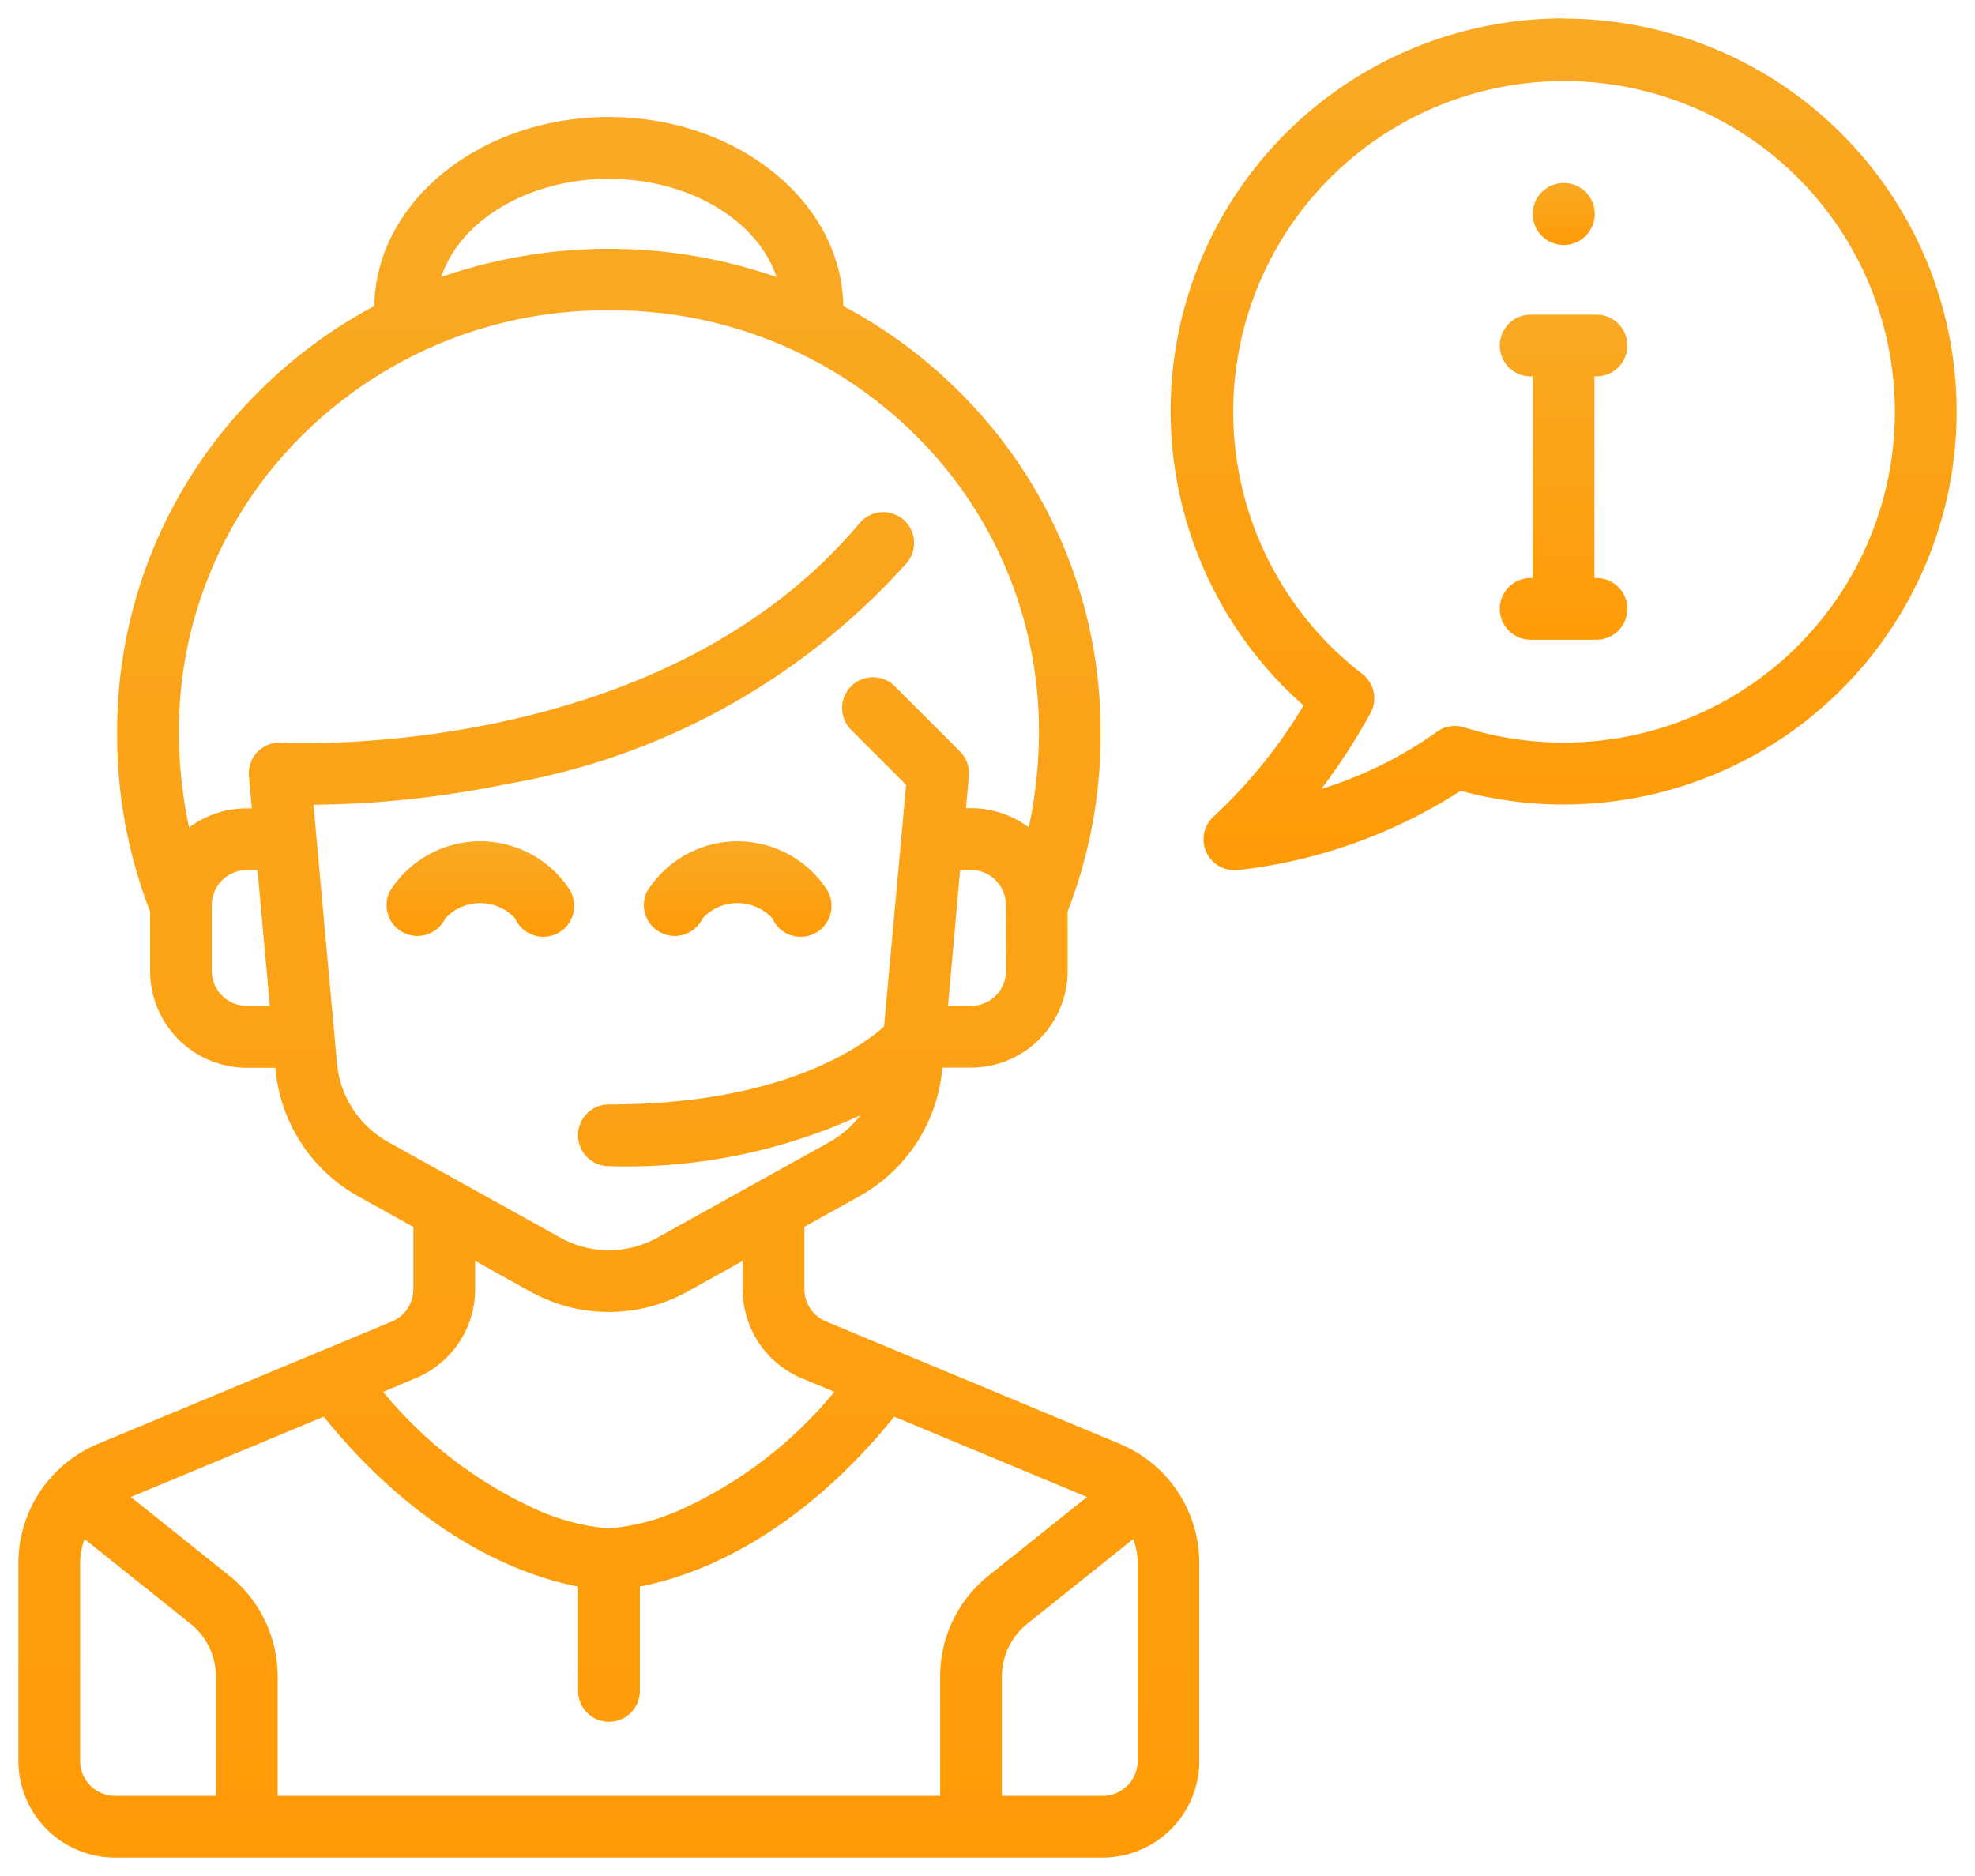 <svg xmlns="http://www.w3.org/2000/svg" xmlns:xlink="http://www.w3.org/1999/xlink" width="53.685" height="51" viewBox="0 0 53.685 51"><defs><linearGradient id="a" x1="0.5" x2="0.5" y2="1" gradientUnits="objectBoundingBox"><stop offset="0" stop-color="#f9a924"/><stop offset="1" stop-color="#ff9b07"/></linearGradient></defs><g transform="translate(0.5 -12.545)"><g transform="translate(41.168 17.519)"><path d="M400.921,56.527h-.009a.843.843,0,1,0,.009,0Z" transform="translate(-400.078 -56.527)" stroke="rgba(0,0,0,0)" stroke-width="1" fill="url(#a)"/></g><g transform="translate(0 15.73)"><path d="M29.935,75.2,21.95,71.872a.948.948,0,0,1-.585-.878V69.3l1.493-.829a4.415,4.415,0,0,0,2.254-3.462l0-.036h.78a2.632,2.632,0,0,0,2.629-2.629V60.728a13.237,13.237,0,0,0,.895-4.9,12.97,12.97,0,0,0-3.824-9.212,13.194,13.194,0,0,0-3.169-2.346c-.04-2.84-2.883-5.14-6.374-5.14s-6.333,2.3-6.374,5.14A13.188,13.188,0,0,0,6.509,46.62a12.97,12.97,0,0,0-3.824,9.212,13.238,13.238,0,0,0,.895,4.9v1.616a2.632,2.632,0,0,0,2.629,2.629h.78l0,.036a4.415,4.415,0,0,0,2.254,3.462l1.493.829v1.694a.948.948,0,0,1-.585.878L2.168,75.2A3.514,3.514,0,0,0,0,78.452v5.369a2.632,2.632,0,0,0,2.629,2.629H29.474A2.632,2.632,0,0,0,32.1,83.821V78.452A3.515,3.515,0,0,0,29.935,75.2ZM26.846,62.344a.952.952,0,0,1-.951.951h-.627L25.6,59.6h.291a.952.952,0,0,1,.951.951ZM16.051,40.812c2.2,0,4.047,1.137,4.557,2.668a13.925,13.925,0,0,0-9.115,0C12,41.949,13.854,40.812,16.051,40.812ZM6.208,63.295a.952.952,0,0,1-.951-.951v-1.79a.952.952,0,0,1,.951-.951H6.5l.336,3.691ZM10.06,67a2.738,2.738,0,0,1-1.4-2.148l-.639-7.025a27.356,27.356,0,0,0,5.272-.567A18.867,18.867,0,0,0,24.151,51.25a.839.839,0,0,0-1.286-1.078c-5.458,6.507-15.571,5.974-15.71,5.966h0a.834.834,0,0,0-.888.912l.079.875H6.208a2.616,2.616,0,0,0-1.568.52,12.457,12.457,0,0,1-.277-2.615A11.3,11.3,0,0,1,7.7,47.8a11.7,11.7,0,0,1,8.355-3.414A11.7,11.7,0,0,1,24.406,47.8a11.3,11.3,0,0,1,3.335,8.027,12.452,12.452,0,0,1-.277,2.615,2.615,2.615,0,0,0-1.568-.521h-.139l.08-.875a.839.839,0,0,0-.242-.669l-1.79-1.79a.839.839,0,0,0-1.186,1.186l1.512,1.512-.6,6.571c-.685.606-2.858,2.118-7.48,2.118a.839.839,0,1,0,0,1.678,15.186,15.186,0,0,0,6.835-1.382,2.737,2.737,0,0,1-.844.73l-4.66,2.589a2.724,2.724,0,0,1-2.662,0Zm.738,6.416a2.622,2.622,0,0,0,1.618-2.426v-.762l1.49.828a4.392,4.392,0,0,0,4.292,0l1.49-.828v.762A2.621,2.621,0,0,0,21.3,73.421l.88.367a11.59,11.59,0,0,1-4.125,3.179,6.037,6.037,0,0,1-2.008.534,6.034,6.034,0,0,1-2.008-.534,11.589,11.589,0,0,1-4.125-3.179ZM5.369,84.771H2.629a.952.952,0,0,1-.951-.951V78.452a1.848,1.848,0,0,1,.122-.662l2.876,2.3a1.836,1.836,0,0,1,.693,1.441v3.24Zm19.687-3.24v3.24H7.047v-3.24A3.506,3.506,0,0,0,5.725,78.78L3.057,76.646,8.3,74.463c2.764,3.419,5.559,4.36,6.915,4.618v2.838a.839.839,0,1,0,1.678,0V79.081c1.357-.258,4.151-1.2,6.915-4.618l5.24,2.183L26.378,78.78A3.507,3.507,0,0,0,25.056,81.532Zm5.369,2.289a.952.952,0,0,1-.951.951H26.734v-3.24a1.837,1.837,0,0,1,.693-1.441l2.876-2.3a1.848,1.848,0,0,1,.122.662v5.369Z" transform="translate(0 -39.134)" stroke="rgba(0,0,0,0)" stroke-width="1" fill="url(#a)"/></g><g transform="translate(10.008 35.416)"><path d="M102.266,231.824a2.9,2.9,0,0,0-4.927,0,.839.839,0,0,0,1.512.728,1.288,1.288,0,0,1,1.9,0,.839.839,0,1,0,1.511-.728Z" transform="translate(-97.256 -230.454)" stroke="rgba(0,0,0,0)" stroke-width="1" fill="url(#a)"/></g><g transform="translate(17.002 35.416)"><path d="M170.239,231.824a2.9,2.9,0,0,0-4.927,0,.839.839,0,0,0,1.512.728,1.288,1.288,0,0,1,1.9,0,.839.839,0,1,0,1.511-.728Z" transform="translate(-165.229 -230.454)" stroke="rgba(0,0,0,0)" stroke-width="1" fill="url(#a)"/></g><g transform="translate(31.32 13.045)"><g transform="translate(0 0)"><path d="M315.056,13.045a10.674,10.674,0,0,0-7.067,18.68,13.833,13.833,0,0,1-2.426,3,.839.839,0,0,0,.545,1.477l.067,0a14.036,14.036,0,0,0,6.083-2.159,10.683,10.683,0,1,0,2.8-20.993Zm0,19.687a9,9,0,0,1-2.7-.413.839.839,0,0,0-.746.123,11.084,11.084,0,0,1-3.14,1.552,16.641,16.641,0,0,0,1.337-2.062.839.839,0,0,0-.225-1.068,8.992,8.992,0,1,1,5.474,1.868Z" transform="translate(-304.374 -13.045)" stroke="rgba(0,0,0,0)" stroke-width="1" fill="url(#a)"/></g></g><g transform="translate(40.268 21.099)"><path d="M393.966,98.471h-.056V92.99h.056a.839.839,0,0,0,0-1.678h-1.79a.839.839,0,0,0,0,1.678h.056v5.481h-.056a.839.839,0,0,0,0,1.678h1.79a.839.839,0,0,0,0-1.678Z" transform="translate(-391.337 -91.312)" stroke="rgba(0,0,0,0)" stroke-width="1" fill="url(#a)"/></g></g></svg>